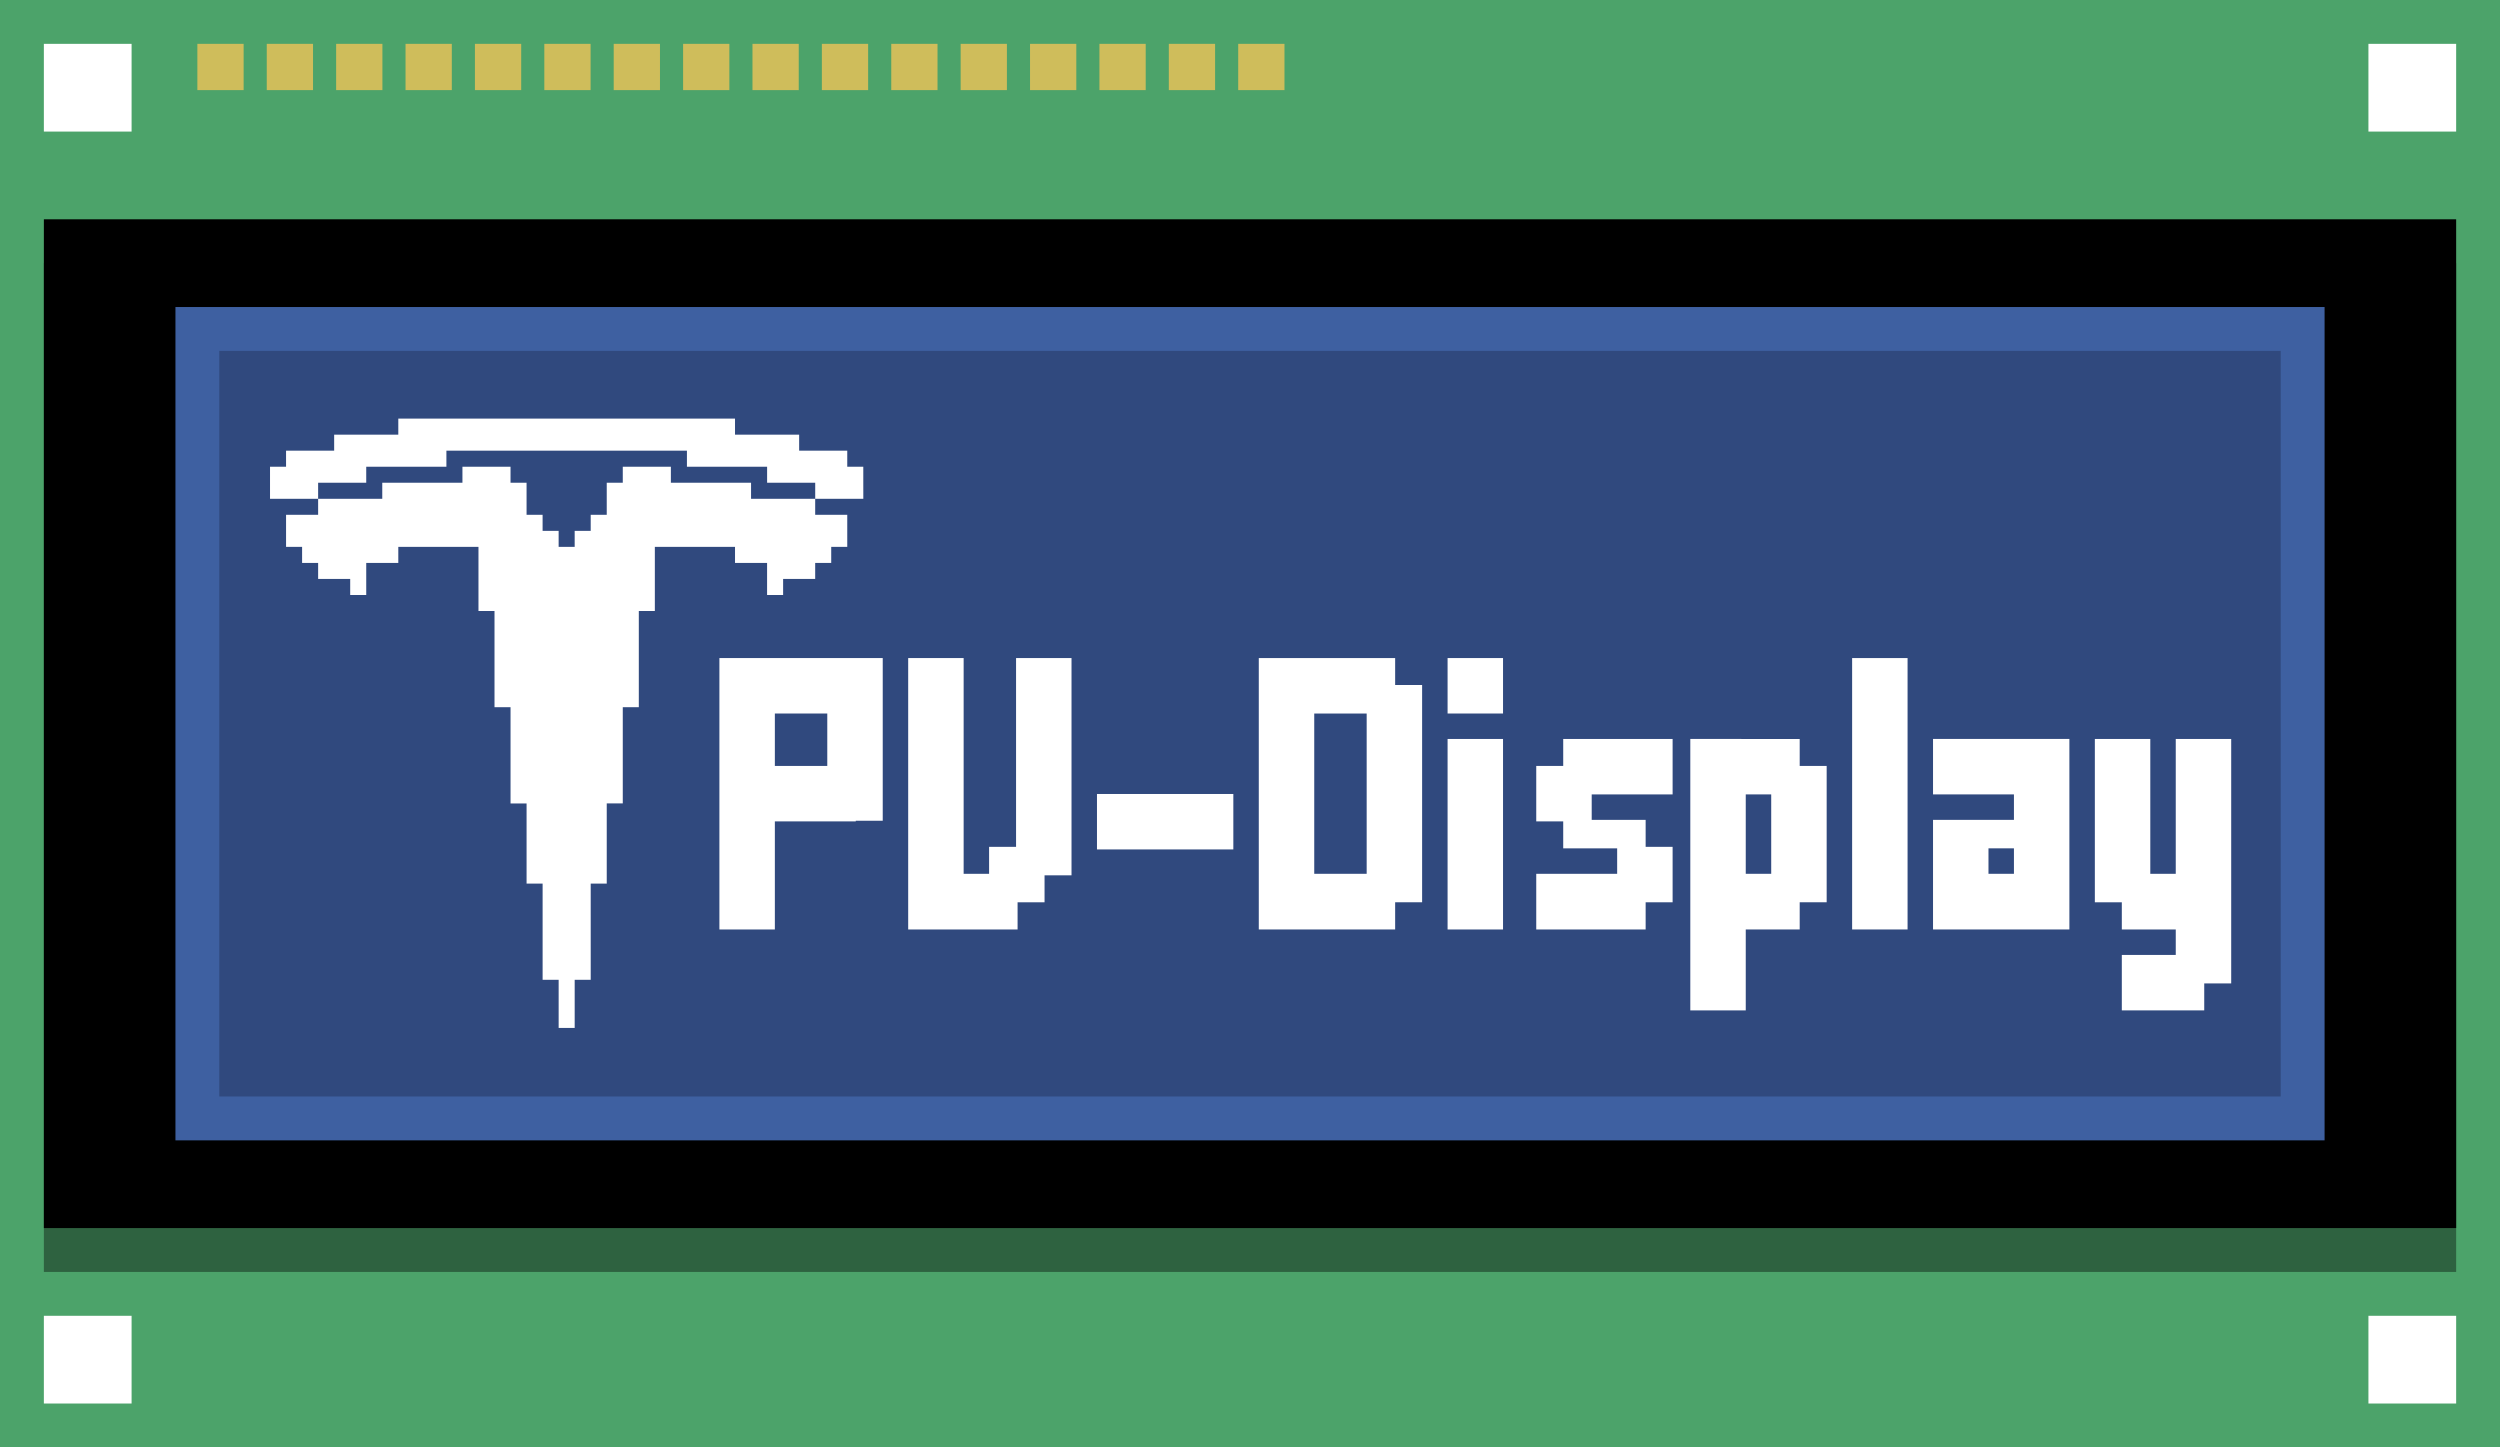 <?xml version="1.0" encoding="UTF-8" standalone="no"?>
<svg
   xmlns:dc="http://purl.org/dc/elements/1.1/"
   xmlns:cc="http://creativecommons.org/ns#"
   xmlns:rdf="http://www.w3.org/1999/02/22-rdf-syntax-ns#"
   xmlns:svg="http://www.w3.org/2000/svg"
   xmlns="http://www.w3.org/2000/svg"
   xmlns:sodipodi="http://sodipodi.sourceforge.net/DTD/sodipodi-0.dtd"
   xmlns:inkscape="http://www.inkscape.org/namespaces/inkscape"
   width="150.812mm"
   height="87.313mm"
   viewBox="0 0 150.812 87.313"
   version="1.1"
   id="svg17150"
   sodipodi:docname="pv_display.svg"
   inkscape:version="1.0.2-2 (e86c870879, 2021-01-15)">
  <defs
     id="defs17144" />
  <sodipodi:namedview
     id="base"
     pagecolor="#ffffff"
     bordercolor="#666666"
     borderopacity="1.0"
     inkscape:pageopacity="0.0"
     inkscape:pageshadow="2"
     inkscape:zoom="1.4"
     inkscape:cx="250.17878"
     inkscape:cy="145.33288"
     inkscape:document-units="mm"
     inkscape:current-layer="layer1"
     inkscape:document-rotation="0"
     showgrid="true"
     inkscape:window-width="1920"
     inkscape:window-height="1017"
     inkscape:window-x="-8"
     inkscape:window-y="-8"
     inkscape:window-maximized="1">
    <inkscape:grid
       type="xygrid"
       id="grid17727"
       enabled="false"
       originx="-29.104"
       originy="-116.417" />
  </sodipodi:namedview>
  <g
     inkscape:label="Ebene 1"
     inkscape:groupmode="layer"
     id="layer1"
     transform="translate(-29.104,-116.417)">
    <rect
       style="fill:#4ca36a;fill-opacity:1;stroke-width:0.804;stroke-linecap:round;stop-color:#000000"
       id="rect17729"
       width="150.812"
       height="87.313"
       x="29.104"
       y="116.417" />
    <rect
       style="fill:#ffffff;fill-opacity:1;stroke-width:0.661;stroke-linecap:round;stop-color:#000000"
       id="rect17731"
       width="5.292"
       height="5.292"
       x="31.75"
       y="119.062" />
    <rect
       style="fill:#ffffff;fill-opacity:1;stroke-width:0.661;stroke-linecap:round;stop-color:#000000"
       id="rect17733"
       width="5.292"
       height="5.292"
       x="171.979"
       y="119.062" />
    <rect
       style="fill:#ffffff;fill-opacity:1;stroke-width:0.661;stroke-linecap:round;stop-color:#000000"
       id="rect17735"
       width="5.292"
       height="5.292"
       x="171.979"
       y="195.792" />
    <rect
       style="fill:#ffffff;fill-opacity:1;stroke-width:0.661;stroke-linecap:round;stop-color:#000000"
       id="rect17737"
       width="5.292"
       height="5.292"
       x="31.75"
       y="195.792" />
    <rect
       style="fill:#000000;fill-opacity:1;stroke-width:1.017;stroke-linecap:round;stop-color:#000000"
       id="rect17739"
       width="145.521"
       height="60.854"
       x="31.75"
       y="129.646" />
    <rect
       style="fill:#000000;fill-opacity:0.402;stroke-width:1.017;stroke-linecap:round;stop-color:#000000"
       id="rect17741"
       width="145.521"
       height="60.854"
       x="31.75"
       y="132.292" />
    <rect
       style="fill:#3e60a1;fill-opacity:1;stroke-width:0.648;stroke-linecap:round;stop-color:#000000"
       id="rect17743"
       width="129.646"
       height="50.271"
       x="39.688"
       y="134.938" />
    <rect
       style="fill:#30497e;fill-opacity:1;stroke-width:0.661;stroke-linecap:round;stop-color:#000000"
       id="rect17745"
       width="124.354"
       height="44.979"
       x="42.333"
       y="137.583" />
    <rect
       style="fill:#cfbd5b;fill-opacity:1;stroke-width:0.698;stroke-linecap:round;stop-color:#000000"
       id="rect17747"
       width="2.791"
       height="2.791"
       x="41.01"
       y="119.062" />
    <rect
       style="fill:#cfbd5b;fill-opacity:1;stroke-width:0.698;stroke-linecap:round;stop-color:#000000"
       id="rect17747-9"
       width="2.791"
       height="2.791"
       x="45.196"
       y="119.062" />
    <rect
       style="fill:#cfbd5b;fill-opacity:1;stroke-width:0.698;stroke-linecap:round;stop-color:#000000"
       id="rect17769"
       width="2.791"
       height="2.791"
       x="49.382"
       y="119.062" />
    <rect
       style="fill:#cfbd5b;fill-opacity:1;stroke-width:0.698;stroke-linecap:round;stop-color:#000000"
       id="rect17771"
       width="2.791"
       height="2.791"
       x="53.568"
       y="119.062" />
    <rect
       style="fill:#cfbd5b;fill-opacity:1;stroke-width:0.698;stroke-linecap:round;stop-color:#000000"
       id="rect17773"
       width="2.791"
       height="2.791"
       x="57.754"
       y="119.062" />
    <rect
       style="fill:#cfbd5b;fill-opacity:1;stroke-width:0.698;stroke-linecap:round;stop-color:#000000"
       id="rect17775"
       width="2.791"
       height="2.791"
       x="61.94"
       y="119.062" />
    <rect
       style="fill:#cfbd5b;fill-opacity:1;stroke-width:0.698;stroke-linecap:round;stop-color:#000000"
       id="rect17777"
       width="2.791"
       height="2.791"
       x="66.126"
       y="119.062" />
    <rect
       style="fill:#cfbd5b;fill-opacity:1;stroke-width:0.698;stroke-linecap:round;stop-color:#000000"
       id="rect17779"
       width="2.791"
       height="2.791"
       x="70.312"
       y="119.062" />
    <rect
       style="fill:#cfbd5b;fill-opacity:1;stroke-width:0.698;stroke-linecap:round;stop-color:#000000"
       id="rect17781"
       width="2.791"
       height="2.791"
       x="74.497"
       y="119.062" />
    <rect
       style="fill:#cfbd5b;fill-opacity:1;stroke-width:0.698;stroke-linecap:round;stop-color:#000000"
       id="rect17783"
       width="2.791"
       height="2.791"
       x="78.683"
       y="119.062" />
    <rect
       style="fill:#cfbd5b;fill-opacity:1;stroke-width:0.698;stroke-linecap:round;stop-color:#000000"
       id="rect17785"
       width="2.791"
       height="2.791"
       x="82.869"
       y="119.062" />
    <rect
       style="fill:#cfbd5b;fill-opacity:1;stroke-width:0.698;stroke-linecap:round;stop-color:#000000"
       id="rect17787"
       width="2.791"
       height="2.791"
       x="87.055"
       y="119.062" />
    <rect
       style="fill:#cfbd5b;fill-opacity:1;stroke-width:0.698;stroke-linecap:round;stop-color:#000000"
       id="rect17789"
       width="2.791"
       height="2.791"
       x="91.241"
       y="119.062" />
    <rect
       style="fill:#cfbd5b;fill-opacity:1;stroke-width:0.698;stroke-linecap:round;stop-color:#000000"
       id="rect17791"
       width="2.791"
       height="2.791"
       x="95.427"
       y="119.062" />
    <rect
       style="fill:#cfbd5b;fill-opacity:1;stroke-width:0.698;stroke-linecap:round;stop-color:#000000"
       id="rect17793"
       width="2.791"
       height="2.791"
       x="99.613"
       y="119.062" />
    <rect
       style="fill:#cfbd5b;fill-opacity:1;stroke-width:0.698;stroke-linecap:round;stop-color:#000000"
       id="rect17795"
       width="2.791"
       height="2.791"
       x="103.799"
       y="119.062" />
    <g
       id="g18119"
       transform="translate(0,37.703)" />
    <g
       id="g18125"
       transform="translate(0,37.703)" />
    <g
       id="g18131"
       transform="translate(0,37.703)" />
    <g
       id="g18139"
       transform="translate(0,37.703)">
      <g
         id="g18137" />
    </g>
    <g
       id="g18145"
       transform="translate(0,37.703)" />
    <g
       id="g18151"
       transform="translate(0,37.703)" />
    <g
       id="g18157"
       transform="translate(0,37.703)" />
    <g
       inkscape:label="Ebene 1"
       id="layer1-9"
       transform="matrix(0.146,0,0,0.146,89.977,131.764)"
       style="fill:#ffffff;fill-opacity:1">
      <g
         id="g910"
         transform="matrix(0.265,0,0,0.265,-867.815,67.847)"
         style="display:inline;fill:#ffffff;fill-opacity:1">
        <path
           id="path906"
           style="fill:#ffffff;fill-opacity:1;stroke-width:0"
           d="m 2322.445,0 v 25 h -25 -25 -25 -25 v 25 h -25 -25 -25 v 25 h -25 v 25 25 h 25 25 25 v -25 h 25 25 25 V 75 h 25 25 25 25 25 V 50 h 25 25 25 25 25 25 25 25 25 25 25 25 25 25 25 v 25 h 25 25 25 25 25 v 25 h 25 25 25 v 25 h 25 25 25 V 100 75 h -25 V 50 h -25 -25 -25 V 25 h -25 -25 -25 -25 V 0 h -25 -25 -25 -25 -25 -25 -25 -25 -25 -25 -25 -25 -25 -25 -25 -25 -25 -25 -25 -25 z" />
        <path
           id="path908"
           style="fill:#ffffff;fill-opacity:1;stroke-width:0"
           d="m 2422.445,75 v 25 h -125 v 25 h -100 v 25 h -50 v 50 h 25 v 25 h 25 v 25 h 50 v 25 h 25 v -50 h 50 v -25 h 125 v 100 h 25 v 150 h 25 v 150 h 25 v 125 h 25 v 150 h 25 v 75 h 25 v -75 h 25 V 725 h 25 V 600 h 25 V 450 h 25 V 300 h 25 V 200 h 125 v 25 h 50 v 50 h 25 v -25 h 50 v -25 h 25 v -25 h 25 v -50 h -50 v -25 h -100 v -25 h -125 V 75 h -75 v 25 h -25 v 50 h -25 v 25 h -25 v 25 h -25 v -25 h -25 v -25 h -25 v -50 h -25 V 75 Z"
           sodipodi:nodetypes="ccccccccccccccccccccccccccccccccccccccccccccccccccccccccccccccccccccccccccccc" />
      </g>
      <path
         d="m -96.782,189.693 v 21.663 h 21.663 v -21.663 z m 0,89.236 H -119.693 V 166.782 h 56.341 v 11.143 h 11.143 v 45.198 h -11.143 v 11.143 h -33.43 z m 33.43,-112.147 h 11.143 v 11.143 h -11.143 z m 0,56.341 h 11.143 v 10.876 h -11.143 z"
         style="font-size:89.147px;line-height:1.25;font-family:'FFF Forward';-inkscape-font-specification:'FFF Forward';fill:#ffffff;fill-opacity:1;stroke-width:2.229"
         id="path912" />
      <path
         d="M -41.689,278.929 V 166.782 h 22.911 v 89.147 h 10.519 v -11.143 h 11.143 v -78.004 h 22.911 v 89.771 h -11.143 v 11.143 h -11.143 v 11.233 z"
         style="font-size:89.147px;line-height:1.25;font-family:'FFF Forward';-inkscape-font-specification:'FFF Forward';fill:#ffffff;fill-opacity:1;stroke-width:2.229"
         id="path914" />
      <path
         d="M 92.655,245.855 H 36.314 v -22.911 h 56.341 z"
         style="font-size:89.147px;line-height:1.25;font-family:'FFF Forward';-inkscape-font-specification:'FFF Forward';fill:#ffffff;fill-opacity:1;stroke-width:2.229"
         id="path916" />
      <path
         d="m 126.085,255.929 h 21.663 v -66.236 h -21.663 z m -22.911,23 V 166.782 h 56.341 v 11.143 h 11.143 v 89.771 h -11.143 v 11.233 z"
         style="font-size:89.147px;line-height:1.25;font-family:'FFF Forward';-inkscape-font-specification:'FFF Forward';fill:#ffffff;fill-opacity:1;stroke-width:2.229"
         id="path918" />
      <path
         style="font-size:89.147px;line-height:1.25;font-family:'FFF Forward';-inkscape-font-specification:'FFF Forward';fill:#ffffff;fill-opacity:1;stroke-width:2.229"
         d="M 204.089,278.929 H 181.178 V 200.212 h 22.911 z"
         id="path920" />
      <path
         style="font-size:89.147px;line-height:1.25;font-family:'FFF Forward';-inkscape-font-specification:'FFF Forward';fill:#ffffff;fill-opacity:1;stroke-width:2.229"
         d="M 204.089,189.693 H 181.178 V 166.782 h 22.911 z"
         id="path922" />
      <path
         style="font-size:89.147px;line-height:1.25;font-family:'FFF Forward';-inkscape-font-specification:'FFF Forward';fill:#ffffff;fill-opacity:1;stroke-width:2.229"
         d="M 263.013,278.929 H 217.815 V 255.929 h 33.43 v -10.519 h -22.287 v -11.143 h -11.143 V 211.355 h 11.143 v -11.143 h 45.198 v 22.911 h -33.43 v 10.519 h 22.287 v 11.143 h 11.143 v 22.911 h -11.143 z"
         id="path924" />
      <path
         id="path926"
         style="font-size:89.147px;line-height:1.25;font-family:'FFF Forward';-inkscape-font-specification:'FFF Forward';fill:#ffffff;fill-opacity:1;stroke-width:2.229"
         d="m 281.469,200.212 v 112.147 h 22.911 V 278.929 h 22.286 v -11.232 h 11.144 v -56.341 h -11.144 v -11.143 z m 22.911,22.911 h 10.519 v 32.806 h -10.519 z" />
      <path
         d="M 371.239,278.929 H 348.329 V 166.782 h 22.911 z"
         style="font-size:89.147px;line-height:1.25;font-family:'FFF Forward';-inkscape-font-specification:'FFF Forward';fill:#ffffff;fill-opacity:1;stroke-width:2.229"
         id="path928" />
      <path
         d="m 404.669,245.41 v 10.519 h 10.519 v -10.519 z m -22.911,33.519 V 233.642 h 33.43 v -10.519 h -33.43 V 200.212 h 56.341 v 78.717 z"
         style="font-size:89.147px;line-height:1.25;font-family:'FFF Forward';-inkscape-font-specification:'FFF Forward';fill:#ffffff;fill-opacity:1;stroke-width:2.229"
         id="path930" />
      <path
         style="font-size:89.147px;line-height:1.25;font-family:'FFF Forward';-inkscape-font-specification:'FFF Forward';fill:#ffffff;fill-opacity:1;stroke-width:2.229"
         d="m 493.816,312.359 h -34.054 v -22.911 h 22.287 v -10.519 h -22.287 v -11.233 h -11.143 V 200.212 h 22.911 v 55.717 h 10.519 v -55.717 h 22.911 v 101.004 h -11.143 z"
         id="path932" />
    </g>
  </g>
</svg>

